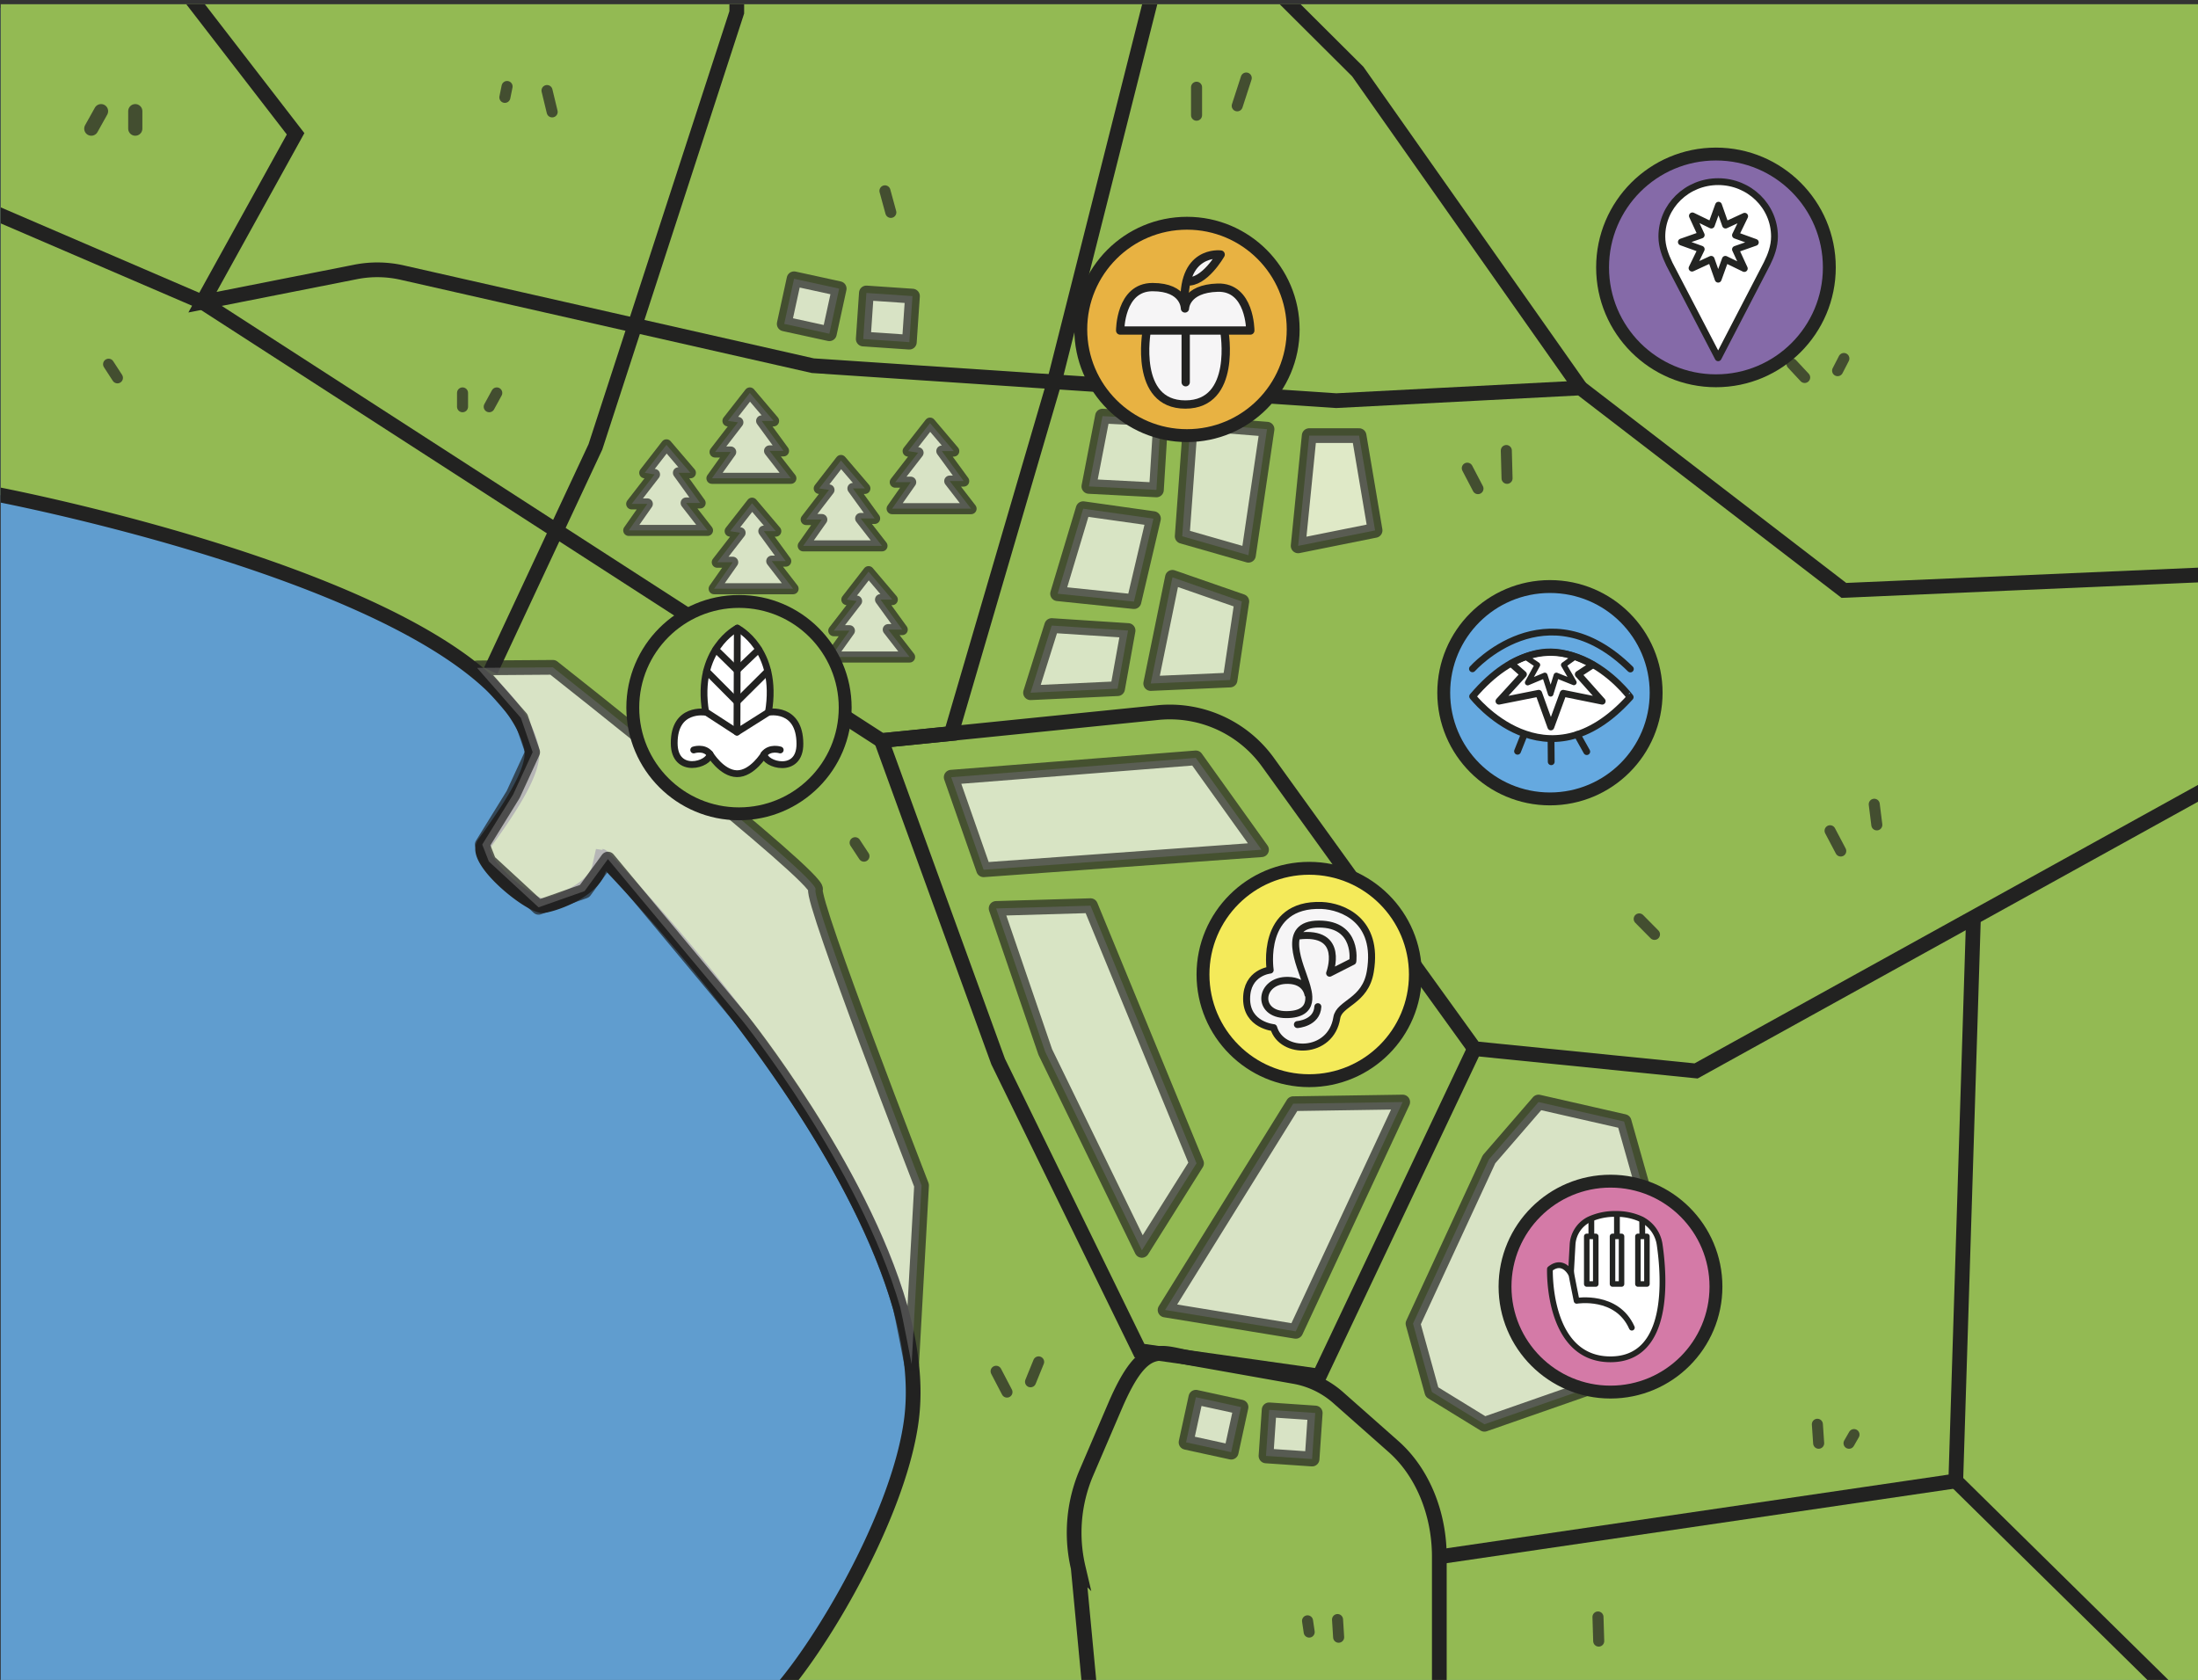 <svg xmlns="http://www.w3.org/2000/svg" xmlns:xlink="http://www.w3.org/1999/xlink" viewBox="0 0 1194.2 912.8"><rect x="0" y="0" width="1194.2" height="912.8" fill="#333333" stroke="none"/><defs><style>.cls-1,.cls-10,.cls-12,.cls-15,.cls-18,.cls-21,.cls-24,.cls-25,.cls-28,.cls-6{fill:none;}.cls-2{isolation:isolate;}.cls-3{clip-path:url(#clip-path);}.cls-22,.cls-4{fill:#65a9e0;}.cls-4{opacity:0.9;}.cls-19,.cls-5{fill:#93ba53;}.cls-10,.cls-11,.cls-12,.cls-13,.cls-14,.cls-15,.cls-16,.cls-17,.cls-18,.cls-19,.cls-20,.cls-21,.cls-5,.cls-6,.cls-7,.cls-8,.cls-9{stroke:#222221;}.cls-5,.cls-6{stroke-miterlimit:10;}.cls-11,.cls-5,.cls-6,.cls-7,.cls-8{stroke-width:8px;}.cls-7,.cls-8,.cls-9{fill:#f6f6f6;}.cls-10,.cls-11,.cls-12,.cls-13,.cls-14,.cls-15,.cls-16,.cls-17,.cls-18,.cls-19,.cls-20,.cls-21,.cls-22,.cls-23,.cls-24,.cls-25,.cls-26,.cls-27,.cls-28,.cls-29,.cls-30,.cls-7,.cls-8,.cls-9{stroke-linecap:round;stroke-linejoin:round;}.cls-7{opacity:0.69;}.cls-10,.cls-11,.cls-12,.cls-8,.cls-9{opacity:0.7;}.cls-10,.cls-9{stroke-width:6px;}.cls-10,.cls-12{mix-blend-mode:multiply;}.cls-11{fill:#fffef9;}.cls-12{stroke-width:7.7px;}.cls-13{fill:#f4ea5a;}.cls-13,.cls-16,.cls-19,.cls-22,.cls-26,.cls-30{stroke-width:7px;}.cls-14,.cls-17{fill:#f6f5f6;}.cls-14,.cls-15{stroke-width:3.8px;}.cls-16{fill:#e8b242;}.cls-17,.cls-18{stroke-width:4.5px;}.cls-20,.cls-23,.cls-27,.cls-29{fill:#fff;}.cls-20,.cls-21,.cls-23,.cls-24{stroke-width:3.7px;}.cls-22,.cls-23,.cls-24,.cls-25,.cls-26,.cls-27,.cls-28,.cls-29,.cls-30{stroke:#232422;}.cls-25,.cls-29{stroke-width:3px;}.cls-26{fill:#d47aa7;}.cls-27,.cls-28{stroke-width:3.14px;}.cls-30{fill:#856aa8;}</style><clipPath id="clip-path"><rect class="cls-1" x="0.4" y="2.3" width="1194.2" height="912.83"/></clipPath></defs><g class="cls-2"><g id="Capa_5" data-name="Capa 5"><g class="cls-3"><rect class="cls-4" x="0.4" y="4.2" width="1212.5" height="910.99"/><path class="cls-5" d="M130.5-261.4h0S120.6-91,55.6-67.3-78.6-109.2-78.6-109.2h0l-80.6,23.7h0l-31.1,44.8h0l-84.8-7h0l-19.8,58.6H-432V43h0l-66.4,28h0v62.9h0s15.3,65.2,42.4,53.1c24.6-11,39.9-9.6,48.5-6.3a18,18,0,0,1,11,12.7l11.1,44.9a15.7,15.7,0,0,1-1.6,11.8h0a16.8,16.8,0,0,0,1.8,19.1l17.5,20.7a19.3,19.3,0,0,0,17.8,11.7h39.5l82.7,23.4a23.5,23.5,0,0,0,14.2,4.7h118a23.5,23.5,0,0,0,22.3-15.8l10.7-31.1a25.7,25.7,0,0,1,26.4-17.2l30.9,2.5,2.9.4c21.3,4.1,270.7,54.6,291,137.5,2.4,9.9-7.1,27.1-25.6,52.4-6.3,8.5,22.8,32.4,31.3,33.7h0c2.9.3,28-6.9,31.3-21l1.3-5.8h0S510.7,651.2,495.2,771.4c-7.3,56.7-59,140.1-82.1,158.1a22.2,22.2,0,0,0-8.2,22.2l9.7,45.3a20.1,20.1,0,0,1-8.6,20.9L314.2,1078a25.7,25.7,0,0,0-8.6,9.6l-13.2,26.1a22.3,22.3,0,0,1-10.9,10.3l-14.4,6.4a24.7,24.7,0,0,0-14.9,24.8l20.8,242a26.6,26.6,0,0,1-.1,6.3L260,1507.7a25.6,25.6,0,0,0,2.4,13.9l8.5,17.5a43.9,43.9,0,0,0,25.5,22.3l71,23.7a38.7,38.7,0,0,0,23.8.3l12.6-3.9a22.5,22.5,0,0,1,25.6,9.5l29,46h0l715.9-20,55.1,1.9-11-1799.6,1.8-77Z"/><path class="cls-6" d="M59.4-58.4,160.6,72.7,110,164.2l83-16.4a61.1,61.1,0,0,1,25.9.4l222.7,50.5,284.4,19,132.7-6.9,143.1,110,216.6-9.4"/><path class="cls-6" d="M-162.3-49.8l39.7,113.9L110,164.2,478.9,402.4,629,387.2a65.7,65.7,0,0,1,59.7,26.7L801.1,569.8l120.4,12.1,302.1-167.1"/><path class="cls-6" d="M590,800.8l16-37.3c15.4-35.6,24.1-28.5,40.7-25.6L703.6,748a48.7,48.7,0,0,1,24,11.9l29.4,26c15.7,13.8,25,36.2,25,60v83.6l-188.5,3.7-7.7-81.4A83.1,83.1,0,0,1,590,800.8Z"/><polyline class="cls-6" points="782 845.9 1062.6 804.7 1072.2 498.5"/><polyline class="cls-6" points="137.4 -198.1 640 -58.4 572.8 207.5 516.8 398.6 478.9 402.4 542.3 576.8 619.1 733.9 716.8 747.7 801.1 569.8"/><polyline class="cls-6" points="640 -58.4 737.7 38.9 858.7 210.8"/><polyline class="cls-6" points="266.6 364.5 323.5 242.8 400.3 6.7 400.3 -125.1 421.3 -262.6"/><line class="cls-6" x1="1185.3" y1="925.5" x2="1062.6" y2="804.7"/></g><polygon class="cls-7" points="534.4 472.6 516.8 422.3 649.7 411.8 685.4 461.7 534.4 472.6"/><polygon class="cls-8" points="633 711.8 704 723.4 762.1 598.8 702.6 599.7 633 711.8"/><polygon class="cls-7" points="541.2 493.6 592.5 492.1 650.1 632.1 620.4 679.4 567.9 571.6 541.2 493.6"/><polygon class="cls-9" points="350.3 256.9 362.1 241.7 375.1 256.9 368.6 256.9 380.4 273.3 372.8 273.3 384.4 288.2 357 288.2 341.6 288.2 351.7 273.8 343.2 273.8 355.6 257.8 350.3 256.9"/><polygon class="cls-9" points="396.7 288.6 408.6 273.4 421.5 288.6 415 288.6 426.9 304.9 419.3 304.9 430.9 319.9 403.5 319.9 388 319.9 398.1 305.5 389.7 305.5 402.1 289.5 396.7 288.6"/><polygon class="cls-9" points="460.1 325.8 471.9 310.6 484.8 325.8 478.4 325.8 490.2 342.1 482.6 342.1 494.2 357 466.8 357 451.3 357 461.5 342.7 453 342.7 465.4 326.6 460.1 325.8"/><polygon class="cls-9" points="445.1 265.4 456.9 250.2 469.9 265.4 463.4 265.4 475.2 281.7 467.6 281.7 479.2 296.6 451.8 296.6 436.4 296.6 446.5 282.3 438 282.3 450.4 266.2 445.1 265.4"/><polygon class="cls-9" points="493.4 245.1 505.3 229.9 518.2 245.1 511.7 245.1 523.6 261.4 516 261.4 527.6 276.4 500.2 276.4 484.7 276.4 494.8 262 486.4 262 498.8 246 493.4 245.1"/><polygon class="cls-9" points="395.5 228.7 407.4 213.5 420.3 228.7 413.8 228.7 425.7 245 418.1 245 429.7 259.9 402.3 259.9 386.8 259.9 397 245.6 388.5 245.6 400.9 229.5 395.5 228.7"/><polygon class="cls-7" points="599 226.1 630.7 227.7 628.3 266.2 591.6 264.3 599 226.1"/><polygon class="cls-7" points="588.5 276.4 574.6 322.6 616.1 326.9 626.7 281.8 588.5 276.4"/><polygon class="cls-7" points="571.4 339.9 559.9 376.4 607.2 374.2 612.9 342.6 571.4 339.9"/><polygon class="cls-7" points="637 313.7 625.2 371.4 668.3 369.5 674.7 326.8 637 313.7"/><polygon class="cls-7" points="646.8 229.9 642.3 291.4 678.3 301.7 688.4 233.2 646.8 229.9"/><path class="cls-8" d="M300.4,362.6S445.5,477,443.1,483.3s57.6,160.8,57.6,160.8l-5.4,97.1s-5.3-27.5-6.2-30.9c-22.2-76.7-86-156-86-156l-72.8-87.5-12.7,17.4-25,8.8-27-24.9-3.6-9.2,16.8-27.2,10.6-23L283,390.1l-23.8-27.2Z"/><rect class="cls-8" x="688.5" y="767" width="25.1" height="25.09" transform="translate(54.8 -46) rotate(3.9)"/><rect class="cls-8" x="469.8" y="160.1" width="25.1" height="25.09" transform="translate(12.9 -32.5) rotate(3.9)"/><rect class="cls-8" x="647.2" y="761.4" width="25.1" height="25.09" transform="translate(179.6 -122.6) rotate(12.3)"/><rect class="cls-8" x="428.6" y="153.7" width="25.1" height="25.09" transform="translate(45.4 -90) rotate(12.3)"/><line class="cls-10" x1="251.3" y1="213.5" x2="251.3" y2="221"/><line class="cls-10" x1="269.9" y1="213.5" x2="265.8" y2="221"/><line class="cls-10" x1="973.6" y1="197.7" x2="980.5" y2="205.1"/><line class="cls-10" x1="1001.8" y1="194.8" x2="998.4" y2="201.4"/><line class="cls-10" x1="1018.3" y1="437" x2="1019.7" y2="448.2"/><line class="cls-10" x1="994.3" y1="451.4" x2="1000.1" y2="462.4"/><line class="cls-10" x1="797.2" y1="254.4" x2="803" y2="265.5"/><line class="cls-10" x1="818.4" y1="244.8" x2="818.8" y2="259.9"/><line class="cls-10" x1="890.6" y1="499.3" x2="898.9" y2="507.7"/><line class="cls-10" x1="1007.3" y1="779.5" x2="1004.6" y2="784.2"/><line class="cls-10" x1="987.4" y1="773.9" x2="988.1" y2="784.2"/><line class="cls-10" x1="541.2" y1="745.1" x2="547.1" y2="756.4"/><line class="cls-10" x1="564.3" y1="740" x2="559.9" y2="750.8"/><line class="cls-10" x1="480.8" y1="103.7" x2="484" y2="115.4"/><line class="cls-10" x1="650.1" y1="47.4" x2="650.1" y2="62.6"/><line class="cls-10" x1="677.1" y1="42.4" x2="672.2" y2="57.5"/><line class="cls-10" x1="297.2" y1="49.2" x2="300" y2="60.8"/><line class="cls-10" x1="275.5" y1="47" x2="274.3" y2="52.9"/><line class="cls-10" x1="464.6" y1="457.9" x2="469.4" y2="465.2"/><line class="cls-10" x1="710.4" y1="880.7" x2="711.3" y2="886.8"/><line class="cls-10" x1="726.7" y1="880" x2="727.3" y2="889.6"/><line class="cls-10" x1="868.2" y1="878.6" x2="868.6" y2="891.7"/><polygon class="cls-11" points="711.3 236.7 705.3 296.6 747.1 288.2 738.4 236.7 711.3 236.7"/><line class="cls-12" x1="73.5" y1="69.9" x2="73.5" y2="60.4"/><line class="cls-12" x1="49.6" y1="69.9" x2="54.9" y2="60.4"/><line class="cls-10" x1="59" y1="197.9" x2="63.8" y2="205.3"/></g><g id="Capa_6" data-name="Capa 6"><circle class="cls-13" cx="711.3" cy="529.5" r="57.7"/><path class="cls-14" d="M690.1,527.1s-5.7-36.4,28.1-35.1c11.1.5,31,8,26.3,35.9-2.7,16.4-16.9,17-18.2,25.1-3.2,20.2-30,20.3-34.3,5.4,0,0-14.7-1.3-14.7-15.7S690.1,527.1,690.1,527.1Z"/><path class="cls-15" d="M710.6,540.3s-1-7.4-10.7-7.6c-15.8-.4-17.7,18.6-1.1,18.6s12.1-12.5,10.7-17.2c-2.7-9-14.3-32,7.1-32S735,522.4,735,522.4l-12.6,6.4s9-23.5-17.1-20.2"/><path class="cls-15" d="M704.9,556.7s10.6-.7,11.1-9.7"/><circle class="cls-16" cx="644.9" cy="179" r="57.7"/><path class="cls-17" d="M623,180s-7.2,39.8,21,39.8S665.2,180,665.2,180"/><line class="cls-18" x1="644.2" y1="180" x2="644.2" y2="207.7"/><path class="cls-17" d="M643.8,167.6c-2.6-32.2,19.4-29.3,19.4-29.3s-8.9,15.7-18.6,14.6"/><path class="cls-17" d="M643.8,167.6s.1-11.6-17.6-11.6-17.6,23.6-17.6,23.6h70.7s0-23.8-17.7-23.3S643.8,167.6,643.8,167.6Z"/><circle class="cls-19" cx="401.5" cy="384.5" r="57.7"/><path class="cls-20" d="M400.6,341.3s-22.9,11.6-17.2,45.7c0,0-17.2-2.9-17.1,16.9.1,17.3,19.4,11.5,19.4,5.8,0,0,6.4,10.6,14.7,10.7s14.8-10.6,14.8-10.6c0,5.7,19.5,11.4,19.4-5.7-.1-20.2-17.1-17.1-17.1-17.1C423.3,352.8,400.6,341.3,400.6,341.3Z"/><path class="cls-21" d="M376.9,407.5s5.6-1.9,8.8,2.2"/><path class="cls-21" d="M423.9,407.5s-5.6-1.8-8.8,2.3"/><polyline class="cls-21" points="400.6 341.3 400.4 397.8 417.5 387"/><line class="cls-21" x1="383.3" y1="386.7" x2="400.4" y2="397.8"/><polyline class="cls-21" points="383.9 364.7 400.4 381.3 417.1 364.7"/><polyline class="cls-21" points="388.9 352.9 400.4 364.2 412.2 352.9"/><circle class="cls-22" cx="842.1" cy="376.4" r="57.7"/><path class="cls-23" d="M800.1,378.4s39.8,51.3,85.6.4C885.7,378.8,845.9,324.4,800.1,378.4Z"/><path class="cls-24" d="M800,363.4s40-45,85.8.1"/><path class="cls-24" d="M865.4,361.2l-7.9,5.2,13,14.6-21.2-4.3L842.6,395,836,376.7,814.4,381l13.3-14.6-6.7-5.9C836.5,352,848.4,352.1,865.4,361.2Z"/><line class="cls-24" x1="842.8" y1="413.9" x2="842.7" y2="401.8"/><line class="cls-24" x1="862.1" y1="408.4" x2="856.9" y2="399.1"/><line class="cls-24" x1="824.5" y1="408.2" x2="828.2" y2="398.9"/><path class="cls-25" d="M855.7,356.9l-6.1,4.4,5.5,9.5-9.5-3.8-3.1,10-3.2-10-9.3,3.9,5.3-9.6-6.4-4.3A37.5,37.5,0,0,1,855.7,356.9Z"/><polygon class="cls-8" points="882.4 609.4 835.9 598.8 809 629.9 767.7 719.2 778 756.4 806.5 773.9 880.7 748 900.1 671.9 882.4 609.4"/><circle class="cls-26" cx="875" cy="699.1" r="57.3"/><path class="cls-27" d="M842.1,689.5s-1.7,49.1,32.9,49.1c32.6,0,29.3-44.7,26.7-62.4a18.3,18.3,0,0,0-10.6-14,32,32,0,0,0-13.1-2.6,33.2,33.2,0,0,0-14.6,3,16.3,16.3,0,0,0-9,13.5l-.9,16S849.3,683.7,842.1,689.5Z"/><path class="cls-28" d="M853.6,691.3c0,.7,3,15.5,3,15.5s21.9-3.7,30,14.6"/><line class="cls-28" x1="864.6" y1="662.4" x2="864.6" y2="671.7"/><line class="cls-28" x1="878.5" y1="671.5" x2="878.5" y2="659.9"/><line class="cls-28" x1="892.3" y1="671.7" x2="892.2" y2="662.9"/><rect class="cls-29" x="862.1" y="671.8" width="4.9" height="25.88"/><rect class="cls-29" x="876.1" y="671.8" width="4.9" height="25.88"/><rect class="cls-29" x="889.9" y="671.8" width="4.9" height="25.88"/><circle class="cls-30" cx="932.3" cy="145.3" r="61.6"/><path class="cls-23" d="M933.5,98.7c-16.9,0-30.6,13.3-30.6,29.8,0,5.5,1.9,10.4,4.1,15l26.5,50.9L960,143.3c2.2-4.4,4.1-9.4,4.1-14.8C964.1,112,950.4,98.7,933.5,98.7Z"/><polygon class="cls-23" points="942.9 127.8 953.7 131.7 942.9 135.5 947.7 145.9 937.4 140.9 933.5 151.7 929.7 140.9 919.3 145.7 924.3 135.4 913.5 131.5 924.3 127.7 919.5 117.3 929.8 122.3 933.7 111.5 937.5 122.3 947.9 117.5 942.9 127.8"/></g></g></svg>